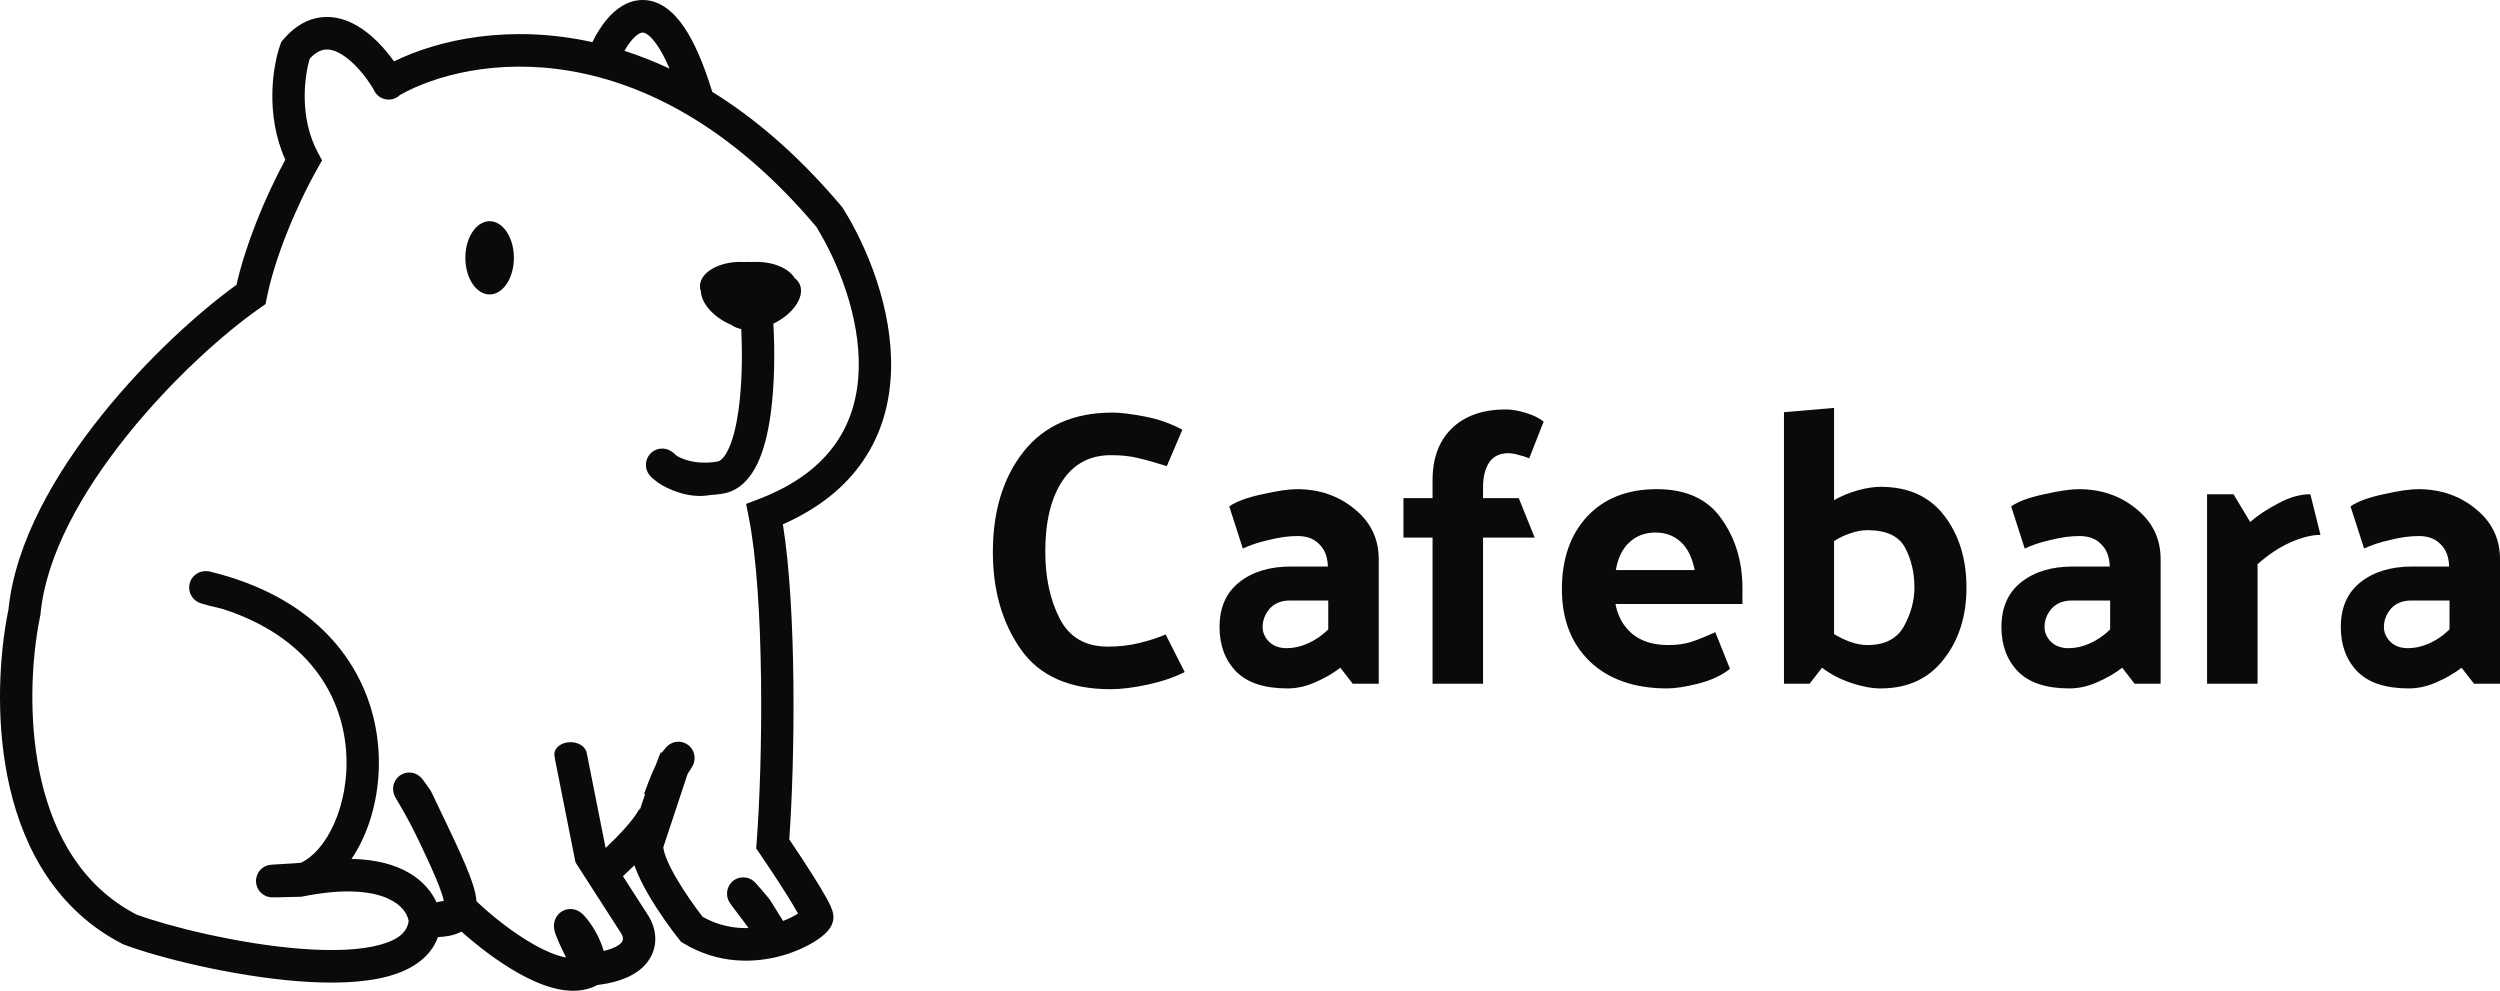 <svg width="217" height="86" viewBox="0 0 217 86" fill="none" xmlns="http://www.w3.org/2000/svg">
<path d="M65.671 22.733C67.192 22.733 68.487 23.317 68.974 24.135C69.158 24.271 69.304 24.441 69.401 24.643C69.904 25.698 68.896 27.239 67.149 28.084C67.142 28.087 67.135 28.09 67.128 28.093C67.256 30.349 67.256 33.382 66.876 36.057C66.661 37.568 66.312 39.062 65.739 40.254C65.196 41.383 64.307 42.523 62.881 42.823L62.741 42.849C62.355 42.914 61.983 42.953 61.627 42.971C60.656 43.15 59.718 42.993 58.987 42.77C58.222 42.537 57.568 42.197 57.162 41.922L57.049 41.845L57.013 41.808C56.882 41.718 56.766 41.629 56.669 41.545C56.606 41.492 56.534 41.425 56.465 41.349C56.433 41.314 56.379 41.254 56.325 41.175C56.298 41.136 56.255 41.069 56.213 40.983C56.18 40.916 56.094 40.733 56.071 40.48C56.047 40.204 56.094 39.642 56.603 39.238C57.03 38.901 57.482 38.928 57.616 38.941C57.907 38.971 58.119 39.088 58.144 39.102C58.272 39.169 58.377 39.247 58.432 39.29C58.529 39.365 58.636 39.461 58.753 39.571C59.19 39.827 60.085 40.204 61.403 40.153L61.611 40.142C61.823 40.127 62.046 40.101 62.28 40.062L62.354 40.043C62.545 39.979 62.858 39.756 63.211 39.023C63.601 38.212 63.898 37.048 64.096 35.657C64.425 33.336 64.443 30.651 64.34 28.562C64.01 28.497 63.722 28.379 63.493 28.208C63.401 28.169 63.309 28.128 63.217 28.084C61.812 27.405 60.886 26.276 60.838 25.311C60.784 25.163 60.755 25.01 60.755 24.852C60.755 23.682 62.327 22.733 64.266 22.733C64.384 22.733 64.501 22.736 64.617 22.743C64.732 22.736 64.85 22.733 64.968 22.733C65.087 22.733 65.204 22.736 65.319 22.743C65.434 22.736 65.552 22.733 65.671 22.733Z" fill="#0A0A0A"/>
<path d="M42.499 19.2C43.663 19.2 44.606 20.624 44.606 22.379C44.606 24.135 43.663 25.559 42.499 25.559C41.336 25.559 40.393 24.135 40.393 22.379C40.393 20.623 41.336 19.2 42.499 19.2Z" fill="#0A0A0A"/>
<path fill-rule="evenodd" clip-rule="evenodd" d="M55.822 0C57.239 0.017 58.419 0.944 59.372 2.343C60.231 3.603 61.048 5.44 61.824 7.971C65.42 10.199 69.087 13.294 72.689 17.494L73.062 17.934L73.126 18.01L73.178 18.094C75.255 21.413 77.501 26.795 77.343 32.154C77.264 34.86 76.569 37.599 74.889 40.039C73.374 42.24 71.112 44.117 67.954 45.511C69.146 52.879 69.015 65.741 68.509 72.858C69.141 73.791 69.968 75.04 70.676 76.169C71.084 76.819 71.462 77.447 71.743 77.957C71.882 78.21 72.01 78.457 72.107 78.675C72.155 78.783 72.205 78.906 72.245 79.033C72.277 79.133 72.341 79.35 72.341 79.608C72.341 80.074 72.133 80.416 72.04 80.556C71.922 80.735 71.782 80.887 71.657 81.008C71.402 81.254 71.076 81.495 70.718 81.719C69.994 82.172 69.004 82.635 67.844 82.957C65.522 83.604 62.38 83.721 59.331 81.88L59.114 81.749L58.957 81.551C58.224 80.63 57.146 79.141 56.278 77.645C55.845 76.898 55.442 76.114 55.165 75.375C55.132 75.288 55.099 75.198 55.068 75.106C54.727 75.442 54.389 75.763 54.071 76.055L56.317 79.547L56.33 79.568L56.342 79.588C56.863 80.46 57.266 82.007 56.262 83.416C55.456 84.548 53.973 85.234 51.833 85.505C50.753 86.088 49.541 86.085 48.451 85.858C47.298 85.618 46.117 85.095 45.021 84.482C43.154 83.437 41.348 82.021 40.058 80.863C39.68 81.068 39.276 81.177 38.918 81.242C38.637 81.292 38.332 81.324 38.011 81.344C37.353 83.165 35.651 84.19 33.811 84.711C31.581 85.341 28.724 85.393 25.855 85.168C20.088 84.716 13.692 83.097 10.76 81.991L10.684 81.963L10.612 81.925C4.92 78.988 2.102 73.714 0.861 68.406C-0.377 63.111 -0.09 57.63 0.54 53.934L0.643 53.364C0.673 53.206 0.705 53.051 0.736 52.9C1.326 47.034 4.826 41.028 8.844 36.019C12.72 31.187 17.226 27.101 20.526 24.724C21.289 21.324 22.961 17.201 24.765 13.861C22.981 9.902 23.698 5.652 24.325 3.888L24.41 3.646L24.575 3.45L24.755 3.244C25.66 2.243 26.701 1.649 27.84 1.504C29.03 1.354 30.123 1.721 31.025 2.251C32.315 3.009 33.408 4.214 34.2 5.329C38.079 3.423 44.27 2.076 51.419 3.657C51.763 2.954 52.19 2.249 52.698 1.653C53.396 0.834 54.451 -0.016 55.822 0ZM28.191 4.308C27.857 4.351 27.413 4.526 26.891 5.083C26.409 6.661 25.964 10.201 27.586 13.231L27.954 13.918L27.572 14.597C25.633 18.04 23.828 22.49 23.162 25.835L23.051 26.396L22.584 26.721C19.481 28.879 14.927 32.936 11.03 37.795C7.107 42.685 4.009 48.189 3.522 53.249L3.516 53.314L3.505 53.378L3.308 54.412L3.202 55.076C2.695 58.486 2.537 63.235 3.595 67.759C4.715 72.546 7.152 76.93 11.823 79.372C14.547 80.386 20.621 81.923 26.073 82.35C28.837 82.567 31.3 82.485 33.05 81.99C34.733 81.514 35.36 80.803 35.469 79.951C35.408 79.529 35.1 78.804 34.121 78.224C33.112 77.627 31.303 77.14 28.236 77.498L27.605 77.582C27.183 77.644 26.739 77.721 26.274 77.814L26.157 77.838L26.038 77.841C25.395 77.86 24.525 77.882 24.024 77.888C23.9 77.89 23.788 77.891 23.705 77.89C23.669 77.89 23.612 77.889 23.557 77.885C23.55 77.885 23.45 77.88 23.335 77.856C23.301 77.849 23.227 77.831 23.136 77.797C23.098 77.783 22.819 77.686 22.578 77.415C22.433 77.252 22.251 76.967 22.224 76.57C22.196 76.166 22.342 75.848 22.481 75.651C22.707 75.333 22.999 75.205 23.035 75.188C23.189 75.117 23.323 75.09 23.336 75.088C23.379 75.078 23.414 75.073 23.433 75.07C23.473 75.064 23.508 75.061 23.53 75.059C23.577 75.054 23.631 75.049 23.685 75.046C23.797 75.038 23.958 75.028 24.17 75.017L25.39 74.944C25.658 74.926 25.902 74.905 26.118 74.888C27.14 74.415 28.202 73.276 28.986 71.529C29.799 69.718 30.233 67.418 30.029 65.028C29.63 60.344 26.783 55.251 19.303 52.849C18.364 52.631 17.834 52.495 17.56 52.41C17.492 52.389 17.401 52.358 17.311 52.32C17.273 52.304 17.177 52.262 17.069 52.192C17.019 52.16 16.906 52.082 16.79 51.956C16.7 51.856 16.419 51.523 16.419 50.996C16.419 50.366 16.804 49.982 17.037 49.823C17.245 49.681 17.44 49.631 17.51 49.615C17.669 49.577 17.802 49.576 17.837 49.576C17.888 49.575 17.936 49.577 17.976 49.58L18.074 49.589L18.165 49.599L18.254 49.62C18.893 49.776 19.51 49.949 20.103 50.138L20.503 50.269C28.833 53.076 32.34 59.064 32.827 64.786C33.071 67.65 32.559 70.434 31.545 72.694C31.25 73.35 30.904 73.975 30.513 74.554C32.655 74.594 34.307 75.055 35.545 75.789C36.712 76.48 37.468 77.392 37.886 78.318L38.522 78.19C38.489 78.036 38.438 77.84 38.358 77.592C38.106 76.815 37.658 75.772 36.998 74.351L36.266 72.8C36.262 72.792 36.258 72.783 36.254 72.775C35.972 72.188 35.272 70.803 34.631 69.747C34.472 69.486 34.336 69.257 34.266 69.107C34.254 69.081 34.234 69.038 34.215 68.988C34.204 68.958 34.156 68.831 34.133 68.665C34.123 68.591 34.098 68.38 34.163 68.122C34.24 67.819 34.483 67.338 35.06 67.134C35.528 66.969 35.914 67.104 36.032 67.15C36.184 67.208 36.292 67.281 36.339 67.314C36.493 67.423 36.599 67.548 36.606 67.557C36.641 67.596 36.672 67.634 36.695 67.663C36.774 67.763 36.886 67.917 37.002 68.081L37.336 68.562L37.398 68.652L37.445 68.75C37.94 69.786 38.395 70.73 38.799 71.579L39.533 73.134C40.213 74.596 40.726 75.779 41.029 76.717C41.195 77.23 41.322 77.742 41.363 78.233C42.535 79.356 44.458 80.933 46.385 82.011C47.351 82.552 48.254 82.931 49.021 83.091C49.06 83.099 49.099 83.104 49.137 83.111C48.908 82.65 48.69 82.2 48.52 81.821C48.421 81.599 48.329 81.382 48.259 81.192C48.214 81.069 48.098 80.758 48.083 80.441C48.079 80.348 48.076 80.147 48.15 79.911C48.23 79.657 48.445 79.24 48.944 79.022C49.404 78.82 49.811 78.921 49.991 78.984C50.181 79.05 50.32 79.142 50.39 79.193C50.63 79.367 50.838 79.621 50.968 79.785C51.71 80.718 52.154 81.701 52.404 82.543C53.465 82.294 53.858 81.941 53.979 81.771C54.098 81.604 54.115 81.351 53.938 81.049L50.097 75.077L49.952 74.851L49.899 74.587L48.144 65.755L48.164 65.75C48.134 65.663 48.117 65.572 48.117 65.478C48.117 64.892 48.745 64.418 49.521 64.418C50.171 64.418 50.716 64.752 50.876 65.204L50.898 65.2L52.567 73.604C53.142 73.061 53.754 72.447 54.284 71.85C54.746 71.328 55.108 70.862 55.331 70.495C55.443 70.311 55.493 70.194 55.511 70.138C55.533 70.072 55.487 70.167 55.519 70.351C55.652 69.936 55.793 69.515 55.936 69.103C55.954 69.049 55.973 68.996 55.992 68.943L55.912 68.917C56.077 68.42 56.454 67.384 56.898 66.457C57.002 66.186 57.1 65.932 57.19 65.701L57.174 65.69C57.188 65.671 57.202 65.651 57.217 65.632C57.262 65.517 57.304 65.408 57.345 65.307L57.437 65.34C57.551 65.192 57.664 65.048 57.745 64.953C57.754 64.941 57.858 64.813 57.984 64.708C58 64.696 58.156 64.56 58.392 64.471C58.497 64.432 58.861 64.305 59.308 64.446C59.89 64.631 60.164 65.108 60.25 65.454C60.319 65.733 60.284 65.959 60.271 66.034C60.255 66.133 60.231 66.212 60.217 66.253C60.189 66.337 60.159 66.402 60.145 66.43C60.072 66.582 59.935 66.791 59.817 66.968C59.771 67.038 59.723 67.117 59.675 67.203L57.577 73.537C57.578 73.576 57.584 73.637 57.6 73.724C57.631 73.892 57.693 74.11 57.792 74.376C57.993 74.911 58.311 75.544 58.703 76.22C59.425 77.464 60.328 78.73 60.991 79.581C62.339 80.34 63.712 80.593 64.978 80.558C64.704 80.18 64.336 79.68 63.858 79.061C63.611 78.739 63.413 78.478 63.322 78.328C63.308 78.305 63.267 78.235 63.227 78.146C63.211 78.108 63.163 77.997 63.133 77.847C63.118 77.772 63.095 77.627 63.111 77.445C63.126 77.265 63.19 76.94 63.451 76.639C64.052 75.945 64.853 76.193 64.936 76.219C65.125 76.279 65.256 76.366 65.291 76.39C65.385 76.452 65.454 76.515 65.472 76.531C65.556 76.608 65.645 76.707 65.693 76.76C65.817 76.897 65.995 77.103 66.185 77.326L66.746 77.993L66.809 78.069L66.862 78.153L67.972 79.94C68.483 79.741 68.913 79.521 69.236 79.319C69.247 79.312 69.258 79.304 69.269 79.296C69.028 78.86 68.689 78.297 68.301 77.677C67.51 76.415 66.555 74.983 65.917 74.05L65.637 73.639L65.675 73.141C66.234 65.818 66.36 51.778 64.996 44.913L64.763 43.739L65.874 43.315C69.164 42.056 71.271 40.331 72.58 38.43C73.891 36.525 74.469 34.344 74.536 32.07C74.67 27.507 72.737 22.725 70.85 19.681C56.118 2.225 40.677 4.89 34.718 8.243C34.635 8.323 34.519 8.419 34.365 8.496C34.205 8.577 33.965 8.657 33.671 8.644C33.363 8.63 33.093 8.518 32.886 8.361C32.615 8.156 32.484 7.904 32.425 7.756C31.771 6.647 30.717 5.343 29.608 4.691C29.053 4.365 28.584 4.259 28.191 4.308ZM55.789 2.826C55.65 2.825 55.318 2.92 54.831 3.492C54.609 3.753 54.395 4.067 54.199 4.411C55.484 4.824 56.792 5.334 58.117 5.956C57.748 5.093 57.392 4.434 57.056 3.941C56.334 2.881 55.882 2.828 55.789 2.826Z" fill="#0A0A0A"/>
<path d="M96.561 35.812C97.235 35.812 98.168 35.925 99.359 36.151C100.549 36.377 101.639 36.762 102.628 37.304L101.28 40.458C100.201 40.119 99.347 39.882 98.718 39.746C98.089 39.588 97.325 39.509 96.427 39.509C94.606 39.509 93.202 40.255 92.213 41.747C91.225 43.239 90.73 45.285 90.73 47.885C90.73 50.123 91.146 52.056 91.978 53.684C92.809 55.312 94.202 56.126 96.156 56.126C97.123 56.126 98.022 56.024 98.853 55.821C99.707 55.617 100.482 55.369 101.178 55.075L102.83 58.33C101.953 58.782 100.897 59.144 99.662 59.416C98.426 59.687 97.336 59.823 96.392 59.823C92.82 59.823 90.224 58.669 88.607 56.363C86.989 54.057 86.18 51.243 86.18 47.919C86.18 44.37 87.068 41.465 88.843 39.204C90.64 36.943 93.213 35.812 96.561 35.812Z" fill="#0A0A0A"/>
<path fill-rule="evenodd" clip-rule="evenodd" d="M112.562 42.459C114.517 42.459 116.191 43.036 117.585 44.189C118.978 45.319 119.674 46.766 119.674 48.529V59.348H117.416L116.337 57.958C115.731 58.432 115.012 58.85 114.181 59.212C113.372 59.574 112.563 59.755 111.754 59.755C109.754 59.755 108.271 59.269 107.305 58.297C106.339 57.302 105.856 56.013 105.856 54.431C105.856 52.735 106.429 51.435 107.575 50.53C108.721 49.626 110.215 49.174 112.057 49.174H115.259C115.236 48.337 114.989 47.693 114.517 47.241C114.068 46.766 113.439 46.528 112.63 46.528C111.866 46.528 111.035 46.642 110.136 46.868C109.237 47.071 108.484 47.32 107.878 47.614L106.698 43.951C107.327 43.522 108.282 43.171 109.563 42.9C110.866 42.606 111.866 42.459 112.562 42.459ZM111.99 52.124C111.226 52.124 110.631 52.362 110.204 52.837C109.799 53.312 109.597 53.843 109.597 54.431C109.597 54.905 109.787 55.335 110.169 55.719C110.551 56.081 111.057 56.262 111.686 56.262C112.293 56.262 112.9 56.126 113.507 55.855C114.136 55.583 114.731 55.177 115.293 54.634V52.124H111.99Z" fill="#0A0A0A"/>
<path fill-rule="evenodd" clip-rule="evenodd" d="M143.796 42.459C146.357 42.459 148.234 43.318 149.425 45.037C150.638 46.732 151.244 48.745 151.244 51.073V52.43H140.223C140.425 53.515 140.92 54.386 141.706 55.041C142.493 55.674 143.526 55.991 144.807 55.991C145.548 55.991 146.211 55.9 146.796 55.719C147.402 55.516 148.099 55.233 148.885 54.871L150.166 58.059C149.402 58.647 148.469 59.077 147.368 59.348C146.29 59.619 145.402 59.755 144.706 59.755C141.875 59.755 139.639 58.975 137.999 57.415C136.381 55.855 135.572 53.763 135.572 51.141C135.572 48.518 136.302 46.416 137.763 44.833C139.246 43.251 141.257 42.459 143.796 42.459ZM143.695 46.223C142.796 46.223 142.043 46.506 141.437 47.071C140.83 47.614 140.436 48.417 140.257 49.479H147.099C146.874 48.372 146.47 47.558 145.886 47.038C145.301 46.495 144.571 46.224 143.695 46.223Z" fill="#0A0A0A"/>
<path fill-rule="evenodd" clip-rule="evenodd" d="M159.196 43.408C159.847 43.047 160.533 42.764 161.252 42.561C161.993 42.358 162.656 42.255 163.24 42.255C165.644 42.255 167.487 43.092 168.768 44.765C170.048 46.438 170.689 48.518 170.689 51.005C170.689 53.492 170.026 55.572 168.7 57.245C167.397 58.918 165.577 59.755 163.24 59.755C162.476 59.755 161.623 59.597 160.679 59.28C159.735 58.964 158.892 58.523 158.151 57.958L157.072 59.348H154.848V35.778L159.196 35.405V43.408ZM162.094 46.02C161.622 46.02 161.128 46.11 160.611 46.291C160.117 46.449 159.645 46.675 159.196 46.969V55.041C159.645 55.312 160.117 55.539 160.611 55.719C161.128 55.9 161.622 55.991 162.094 55.991C163.6 55.991 164.656 55.447 165.262 54.362C165.869 53.255 166.172 52.135 166.172 51.005C166.172 49.716 165.903 48.563 165.364 47.546C164.824 46.529 163.734 46.02 162.094 46.02Z" fill="#0A0A0A"/>
<path fill-rule="evenodd" clip-rule="evenodd" d="M180.431 42.459C182.386 42.459 184.06 43.036 185.453 44.189C186.846 45.319 187.542 46.766 187.542 48.529V59.348H185.284L184.206 57.958C183.599 58.432 182.88 58.85 182.049 59.212C181.24 59.574 180.431 59.755 179.622 59.755C177.623 59.755 176.14 59.269 175.173 58.297C174.207 57.302 173.724 56.013 173.724 54.431C173.724 52.735 174.297 51.435 175.443 50.53C176.589 49.626 178.083 49.174 179.925 49.174H183.127C183.104 48.337 182.857 47.693 182.386 47.241C181.936 46.766 181.307 46.528 180.499 46.528C179.735 46.528 178.903 46.642 178.004 46.868C177.105 47.071 176.353 47.32 175.746 47.614L174.567 43.951C175.196 43.522 176.151 43.171 177.431 42.9C178.734 42.606 179.734 42.459 180.431 42.459ZM179.858 52.124C179.094 52.124 178.499 52.362 178.072 52.837C177.667 53.312 177.465 53.843 177.465 54.431C177.465 54.905 177.656 55.335 178.038 55.719C178.42 56.081 178.925 56.262 179.554 56.262C180.161 56.262 180.768 56.126 181.375 55.855C182.004 55.583 182.6 55.177 183.161 54.634V52.124H179.858Z" fill="#0A0A0A"/>
<path fill-rule="evenodd" clip-rule="evenodd" d="M209.889 42.459C211.843 42.459 213.518 43.036 214.911 44.189C216.304 45.319 217 46.766 217 48.529V59.348H214.742L213.663 57.958C213.057 58.432 212.338 58.85 211.507 59.212C210.698 59.574 209.889 59.755 209.08 59.755C207.08 59.755 205.597 59.269 204.631 58.297C203.665 57.302 203.182 56.013 203.182 54.431C203.182 52.735 203.755 51.435 204.901 50.53C206.047 49.626 207.541 49.174 209.383 49.174H212.585C212.562 48.337 212.315 47.693 211.844 47.241C211.394 46.766 210.765 46.528 209.956 46.528C209.192 46.528 208.361 46.642 207.462 46.868C206.563 47.071 205.81 47.32 205.204 47.614L204.024 43.951C204.654 43.522 205.609 43.171 206.889 42.9C208.192 42.606 209.192 42.459 209.889 42.459ZM209.316 52.124C208.552 52.124 207.957 52.362 207.53 52.837C207.125 53.312 206.923 53.843 206.923 54.431C206.923 54.905 207.114 55.335 207.495 55.719C207.877 56.081 208.383 56.262 209.012 56.262C209.619 56.262 210.226 56.126 210.833 55.855C211.462 55.583 212.057 55.177 212.619 54.634V52.124H209.316Z" fill="#0A0A0A"/>
<path d="M130.716 35.541C131.233 35.541 131.818 35.643 132.469 35.846C133.121 36.05 133.626 36.298 133.986 36.592L132.739 39.78C132.402 39.644 132.075 39.543 131.761 39.475C131.469 39.385 131.188 39.339 130.919 39.339C130.155 39.339 129.593 39.622 129.233 40.187C128.896 40.729 128.728 41.43 128.728 42.289V43.239H131.829L133.21 46.664H128.728V59.348H124.346V46.664H121.819V43.239H124.346V41.679C124.346 39.78 124.897 38.288 125.998 37.203C127.122 36.095 128.694 35.541 130.716 35.541Z" fill="#0A0A0A"/>
<path d="M195.315 45.308C195.989 44.72 196.809 44.178 197.776 43.68C198.742 43.16 199.663 42.9 200.54 42.9L201.416 46.427C200.675 46.427 199.809 46.642 198.821 47.071C197.854 47.501 196.899 48.134 195.956 48.97V59.348H191.574V42.9H193.866L195.315 45.308Z" fill="#0A0A0A"/>
</svg>
